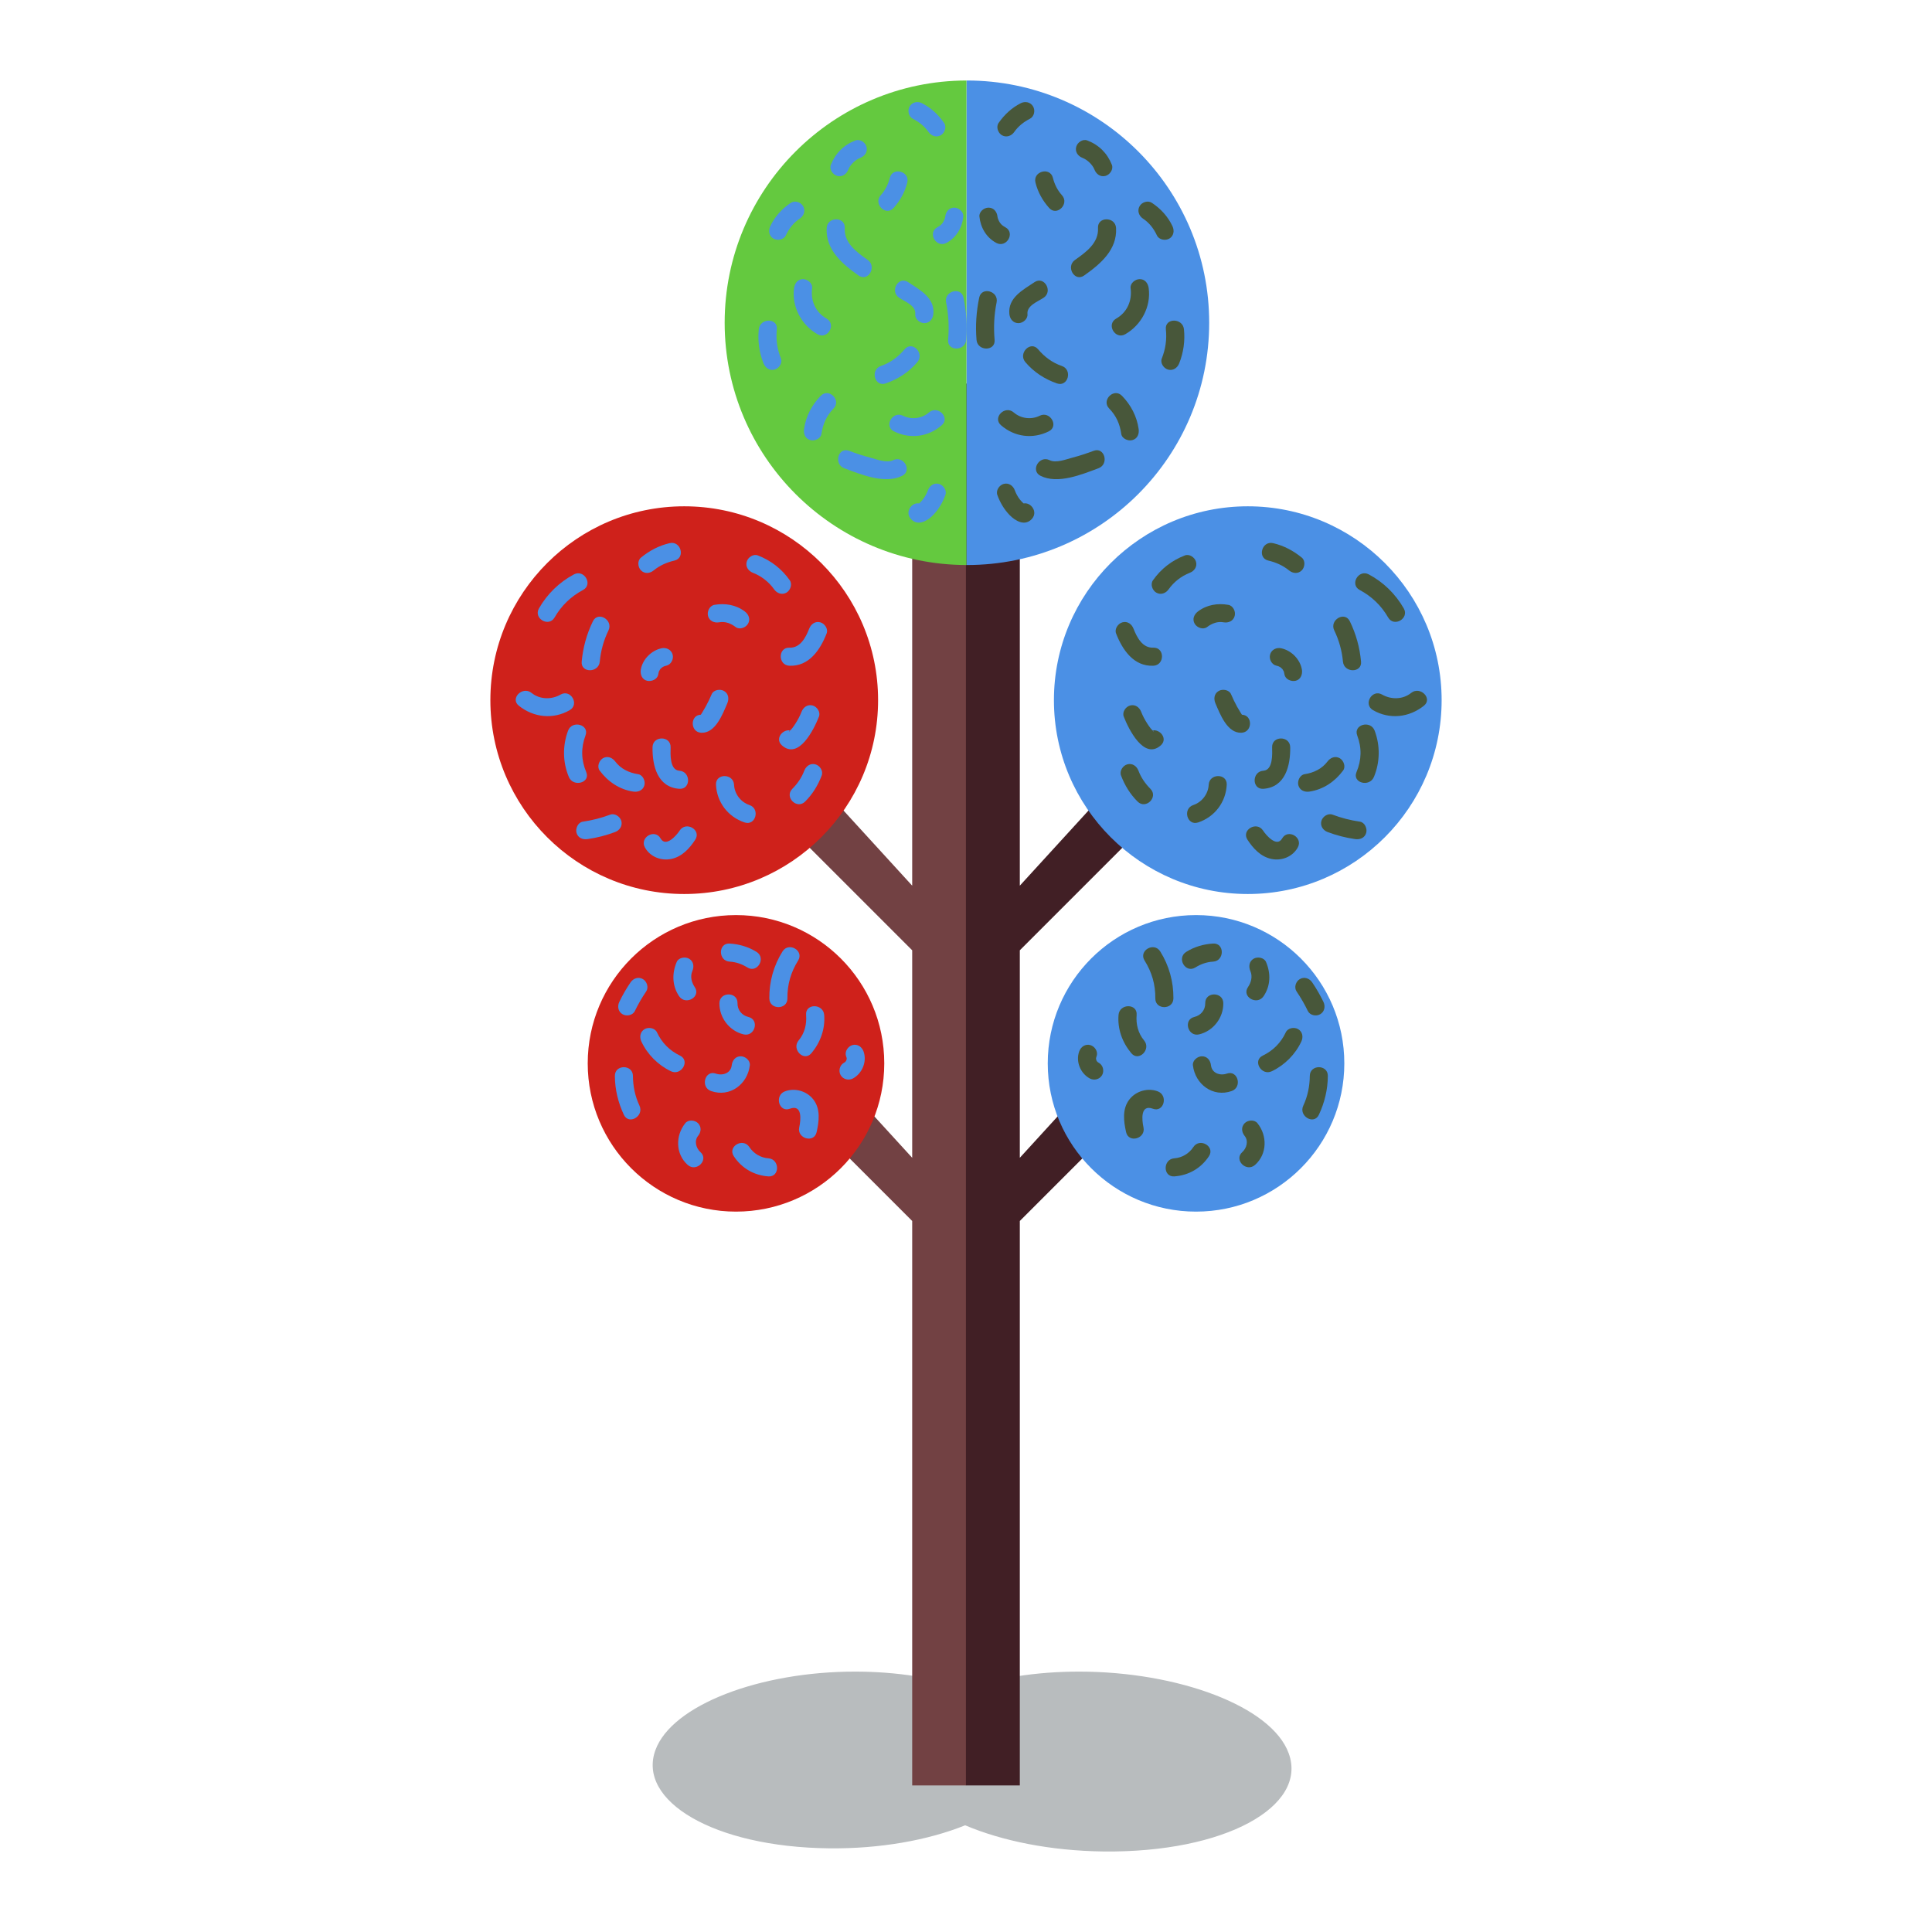 <?xml version="1.0" encoding="UTF-8" standalone="no"?>
<svg
   xmlns:dc="http://purl.org/dc/elements/1.1/"
   xmlns:cc="http://creativecommons.org/ns#"
   xmlns:rdf="http://www.w3.org/1999/02/22-rdf-syntax-ns#"
   xmlns:svg="http://www.w3.org/2000/svg"
   xmlns="http://www.w3.org/2000/svg"
   xmlns:sodipodi="http://sodipodi.sourceforge.net/DTD/sodipodi-0.dtd"
   xmlns:inkscape="http://www.inkscape.org/namespaces/inkscape"
   version="1.1"
   id="downloadSvg"
   x="0px"
   y="0px"
   viewBox="0 0 1200 1200"
   enable-background="new 0 0 1200 1200"
   xml:space="preserve"
   height="256"
   width="256"
   sodipodi:docname="Flat Design Trees Master 2.svg"
   inkscape:version="0.92.3 (2405546, 2018-03-11)"><defs
   id="defs25099" /><sodipodi:namedview
   pagecolor="#ffffff"
   bordercolor="#666666"
   borderopacity="1"
   objecttolerance="10"
   gridtolerance="10"
   guidetolerance="10"
   inkscape:pageopacity="0"
   inkscape:pageshadow="2"
   inkscape:window-width="1920"
   inkscape:window-height="1001"
   id="namedview25097"
   showgrid="false"
   inkscape:zoom="2.6074563"
   inkscape:cx="-27.819542"
   inkscape:cy="99.425187"
   inkscape:window-x="-9"
   inkscape:window-y="-9"
   inkscape:window-maximized="1"
   inkscape:current-layer="downloadSvg" />
<g
   id="g25094"
   style="display:inline">
	<g
   id="g24712"
   style="opacity:0.3">
		<path
   d="m 670.271,1038.264 c -26.797,0 -51.086,3.982 -70.171,10.674 -18.95,-6.75 -42.903,-10.674 -69.097,-10.674 -58.934,0 -113.695,20.697 -123.918,48.783 -11.38,31.325 35.862,60.164 107.72,60.979 32.01,0.371 61.771,-5.092 84.683,-14.301 22.903,9.713 53.05,15.871 85.949,16.257 75.593,0.858 126.964,-28.101 115.013,-60.938 -10.616,-29.284 -68.777,-50.78 -130.179,-50.78 z"
   id="path24710"
   inkscape:connector-curvature="0"
   style="fill:#111d25" />
	</g>
	<polygon
   points="566.58,590.242 566.58,719.118 491.281,636.729 468.117,659.883 566.58,758.364 566.58,1108.973 600.059,1108.973 600.059,238.229 566.58,238.229 566.58,550.106 500.815,478.154 477.66,501.324 "
   id="polygon24714"
   style="fill:#724143" />
	<path
   d="m 549.232,660.477 c 0,50.854 -41.216,92.084 -92.101,92.084 -50.859,0 -92.085,-41.23 -92.085,-92.084 0,-50.87 41.226,-92.102 92.085,-92.102 50.886,0 92.101,41.231 92.101,92.102 z"
   style="fill:#cf211b"
   id="path24716"
   inkscape:connector-curvature="0" />
	<path
   d="m 545.397,434.879 c 0,66.504 -53.923,120.408 -120.41,120.408 -66.503,0 -120.409,-53.904 -120.409,-120.408 0,-66.501 53.906,-120.405 120.409,-120.405 66.488,0 120.41,53.904 120.41,120.405 z"
   style="fill:#cf211b"
   id="path24718"
   inkscape:connector-curvature="0" />
	<polygon
   points="722.34,501.324 699.185,478.154 633.428,550.106 633.428,238.229 599.949,238.229 599.949,1108.973 633.428,1108.973 633.428,758.364 731.908,659.883 708.719,636.729 633.428,719.118 633.428,590.242 "
   id="polygon24720"
   style="fill:#411f25" />
	<path
   d="m 650.775,660.477 c 0,50.854 41.217,92.084 92.102,92.084 50.852,0 92.102,-41.23 92.102,-92.084 0,-50.87 -41.25,-92.102 -92.102,-92.102 -50.885,0 -92.102,41.231 -92.102,92.102 z"
   style="fill:#4b90e5"
   id="path24722"
   inkscape:connector-curvature="0" />
	<path
   d="m 654.611,434.879 c 0,66.504 53.906,120.408 120.418,120.408 66.495,0 120.393,-53.904 120.393,-120.408 0,-66.501 -53.897,-120.405 -120.393,-120.405 -66.511,0 -120.418,53.904 -120.418,120.405 z"
   style="fill:#4b90e5"
   id="path24724"
   inkscape:connector-curvature="0" />
	<path
   d="m 600.57,50 c -0.101,0 -0.192,0 -0.293,0 v 300.953 c 0.101,0 0.192,0 0.293,0 83.104,0 150.48,-67.377 150.48,-150.477 C 751.051,117.376 683.675,50 600.57,50 Z"
   style="fill:#4b90e5"
   id="path24726"
   inkscape:connector-curvature="0" />
	<path
   d="m 450.099,200.477 c 0,82.995 67.208,150.313 150.179,150.477 V 50 c -82.971,0.164 -150.179,67.467 -150.179,150.477 z"
   style="fill:#64c93f"
   id="path24728"
   inkscape:connector-curvature="0" />
	<g
   id="g24910">
		<g
   id="g24732">
			<path
   d="m 513.463,141.627 c -0.755,13.575 9.77,22.4 19.841,29.506 5.899,4.19 11.531,-5.537 5.665,-9.668 -6.823,-4.84 -14.805,-10.526 -14.284,-19.838 0.411,-7.225 -10.828,-7.195 -11.222,0 z"
   style="fill:#4b90e5"
   id="path24730"
   inkscape:connector-curvature="0" />
		</g>
		<g
   id="g24736">
			<path
   d="m 555.007,129.191 c 4.07,-4.545 7.033,-9.815 8.511,-15.768 1.762,-6.987 -9.064,-9.978 -10.827,-2.99 -1.016,4.056 -2.819,7.697 -5.64,10.822 -4.809,5.345 3.113,13.309 7.956,7.936 z"
   style="fill:#4b90e5"
   id="path24734"
   inkscape:connector-curvature="0" />
		</g>
		<g
   id="g24740">
			<path
   d="m 526.908,105.326 c 1.184,-3.036 4.348,-6.084 7.368,-7.256 2.846,-1.095 4.784,-3.773 3.92,-6.913 -0.738,-2.708 -4.037,-5.019 -6.898,-3.909 -7.209,2.756 -12.388,7.936 -15.241,15.102 -1.083,2.828 1.242,6.16 3.919,6.9 3.197,0.873 5.799,-1.098 6.932,-3.924 z"
   style="fill:#4b90e5"
   id="path24738"
   inkscape:connector-curvature="0" />
		</g>
		<g
   id="g24744">
			<path
   d="m 567.008,73.791 c 3.819,1.955 7.201,4.62 9.686,8.158 1.729,2.502 4.901,3.642 7.671,2.043 2.451,-1.467 3.76,-5.197 2.015,-7.669 -3.584,-5.138 -8.116,-9.372 -13.714,-12.214 -2.694,-1.378 -6.085,-0.726 -7.679,1.998 -1.453,2.518 -0.698,6.323 2.021,7.684 z"
   style="fill:#4b90e5"
   id="path24742"
   inkscape:connector-curvature="0" />
		</g>
		<g
   id="g24748">
			<path
   d="m 587.89,150.865 c 6.168,-3.347 9.71,-9.432 10.432,-16.286 0.327,-3.02 -2.812,-5.61 -5.598,-5.61 -3.315,0 -5.313,2.576 -5.623,5.61 -0.101,0.992 -0.755,2.636 -1.611,3.864 -0.789,1.125 -1.821,1.939 -3.273,2.709 -6.371,3.45 -0.697,13.148 5.673,9.713 z"
   style="fill:#4b90e5"
   id="path24746"
   inkscape:connector-curvature="0" />
		</g>
		<g
   id="g24752">
			<path
   d="m 493.194,178.995 c -1.527,11.502 4.574,22.887 14.57,28.603 6.244,3.581 11.926,-6.1 5.656,-9.698 -6.915,-3.938 -10.029,-11.162 -8.988,-18.904 0.395,-3.036 -2.87,-5.598 -5.615,-5.627 -3.356,-0.031 -5.219,2.619 -5.623,5.626 z"
   style="fill:#4b90e5"
   id="path24750"
   inkscape:connector-curvature="0" />
		</g>
		<g
   id="g24756">
			<path
   d="m 550.105,238.155 c 7.662,-2.636 14.478,-7.048 19.706,-13.281 4.616,-5.493 -3.273,-13.487 -7.923,-7.936 -3.994,4.753 -8.888,8.38 -14.763,10.38 -6.78,2.352 -3.876,13.174 2.98,10.837 z"
   style="fill:#4b90e5"
   id="path24754"
   inkscape:connector-curvature="0" />
		</g>
		<g
   id="g24760">
			<path
   d="m 558.439,184.916 c 3.609,2.428 10.6,4.885 10.037,10.172 -0.311,3.034 2.829,5.625 5.623,5.625 3.291,0 5.288,-2.576 5.615,-5.625 1.066,-10.172 -8.502,-15.073 -15.636,-19.84 -6.008,-4.041 -11.623,5.656 -5.639,9.668 z"
   style="fill:#4b90e5"
   id="path24758"
   inkscape:connector-curvature="0" />
		</g>
		<g
   id="g24764">
			<path
   d="m 491.147,126.022 c -5.473,3.643 -9.963,8.542 -12.74,14.523 -1.293,2.738 -0.789,6.056 2.014,7.669 2.426,1.421 6.379,0.74 7.663,-2.014 1.989,-4.249 4.783,-7.875 8.736,-10.48 2.519,-1.689 3.601,-4.975 1.997,-7.684 -1.46,-2.516 -5.135,-3.715 -7.67,-2.014 z"
   style="fill:#4b90e5"
   id="path24762"
   inkscape:connector-curvature="0" />
		</g>
		<g
   id="g24768">
			<path
   d="m 471.298,204.502 c -0.738,7.21 0.252,14.422 2.913,21.142 1.142,2.829 3.751,4.767 6.915,3.924 2.669,-0.712 5.036,-4.085 3.928,-6.913 -2.375,-5.938 -3.189,-11.801 -2.551,-18.152 0.755,-7.165 -10.482,-7.122 -11.205,-10e-4 z"
   style="fill:#4b90e5"
   id="path24766"
   inkscape:connector-curvature="0" />
		</g>
		<g
   id="g24772">
			<path
   d="m 510.231,269.451 c 0.848,-6.025 3.198,-11.311 7.479,-15.692 5.061,-5.138 -2.87,-13.088 -7.932,-7.92 -5.521,5.64 -9.273,12.79 -10.364,20.652 -0.42,2.989 0.705,6.025 3.919,6.869 2.619,0.755 6.471,-0.889 6.898,-3.909 z"
   style="fill:#4b90e5"
   id="path24770"
   inkscape:connector-curvature="0" />
		</g>
		<g
   id="g24776">
			<path
   d="m 524.374,290.83 c 10.424,3.879 25.253,10.081 35.987,4.708 6.454,-3.242 0.797,-12.925 -5.665,-9.698 -3.944,1.985 -10.34,-0.606 -14.335,-1.643 -4.414,-1.154 -8.736,-2.591 -13.025,-4.205 -6.781,-2.517 -9.685,8.336 -2.962,10.838 z"
   style="fill:#4b90e5"
   id="path24774"
   inkscape:connector-curvature="0" />
		</g>
		<g
   id="g24780">
			<path
   d="m 555.242,267.911 c 9.979,4.975 21.292,3.525 29.693,-3.789 5.463,-4.737 -2.526,-12.658 -7.948,-7.921 -4.397,3.805 -10.868,4.633 -16.089,2.029 -6.445,-3.214 -12.127,6.469 -5.656,9.681 z"
   style="fill:#4b90e5"
   id="path24778"
   inkscape:connector-curvature="0" />
		</g>
		<g
   id="g24784">
			<path
   d="m 565.75,322.318 c 4.338,4.782 10.398,1.186 13.932,-2.5 3.407,-3.555 5.832,-7.73 7.494,-12.334 1.066,-2.828 -1.158,-6.143 -3.911,-6.913 -3.122,-0.858 -5.85,1.081 -6.898,3.909 -0.722,1.997 -1.788,3.924 -3.047,5.61 -0.638,0.829 -1.376,1.613 -2.132,2.339 -0.268,0.268 -0.99,0.727 -1.124,1.081 0,0 0.755,-0.149 0.512,-0.149 0.948,0.237 1.896,0.504 2.828,0.756 0.109,0.105 0.193,0.179 0.286,0.267 -4.843,-5.359 -12.783,2.591 -7.94,7.934 z"
   style="fill:#4b90e5"
   id="path24782"
   inkscape:connector-curvature="0" />
		</g>
		<g
   id="g24788">
			<path
   d="m 587.646,187.848 c 1.568,7.697 1.93,15.41 1.242,23.272 -0.588,7.18 10.633,7.136 11.237,0 0.755,-8.866 0.117,-17.572 -1.67,-26.263 -1.434,-7.077 -12.244,-4.086 -10.809,2.991 z"
   style="fill:#4b90e5"
   id="path24786"
   inkscape:connector-curvature="0" />
		</g>
		<g
   id="g24792">
			<path
   d="m 415.915,337.36 c -6.681,1.555 -12.539,4.679 -17.784,8.972 -2.366,1.91 -1.997,5.938 0,7.936 2.308,2.325 5.564,1.941 7.906,0 3.76,-3.063 8.132,-4.989 12.849,-6.084 7.033,-1.629 4.046,-12.466 -2.971,-10.824 z"
   style="fill:#4b90e5"
   id="path24790"
   inkscape:connector-curvature="0" />
		</g>
		<g
   id="g24796">
			<path
   d="m 368.253,385.892 c -3.86,7.979 -6.144,16.225 -6.957,25.05 -0.646,7.165 10.574,7.136 11.237,0 0.604,-6.752 2.459,-13.311 5.405,-19.396 3.139,-6.469 -6.546,-12.169 -9.685,-5.654 z"
   style="fill:#4b90e5"
   id="path24794"
   inkscape:connector-curvature="0" />
		</g>
		<g
   id="g24800">
			<path
   d="m 372.475,478.643 c 5.136,6.869 12.262,11.742 20.864,13.027 2.971,0.46 6.025,-0.738 6.898,-3.906 0.723,-2.65 -0.906,-6.456 -3.928,-6.916 -5.522,-0.813 -10.751,-3.3 -14.166,-7.859 -1.805,-2.43 -4.843,-3.672 -7.672,-2.029 -2.366,1.42 -3.834,5.241 -1.996,7.683 z"
   style="fill:#4b90e5"
   id="path24798"
   inkscape:connector-curvature="0" />
		</g>
		<g
   id="g24804">
			<path
   d="m 435.68,455.133 c 8.778,0.267 13.202,-11.666 16.047,-18.269 1.2,-2.77 0.839,-6.026 -2.015,-7.684 -2.357,-1.392 -6.471,-0.784 -7.67,1.997 -1.142,2.665 -2.367,5.271 -3.785,7.804 -0.655,1.153 -1.318,2.325 -2.031,3.464 -0.285,0.445 -0.546,0.873 -0.814,1.317 -0.914,0.844 -0.848,0.902 0.269,0.164 -7.21,-0.222 -7.21,11 -10e-4,11.207 z"
   style="fill:#4b90e5"
   id="path24802"
   inkscape:connector-curvature="0" />
		</g>
		<g
   id="g24808">
			<path
   d="m 408.849,418.921 c 0.075,-0.533 0.21,-1.022 0.327,-1.555 0.235,-0.932 -0.117,0.119 0.134,-0.384 0.193,-0.387 0.429,-0.756 0.655,-1.127 0.646,-1.081 -0.495,0.313 0.453,-0.533 0.075,-0.088 1.065,-1.021 0.612,-0.65 -0.461,0.398 0.621,-0.386 0.723,-0.445 0.134,-0.088 1.552,-0.68 0.578,-0.34 0.487,-0.178 1.008,-0.295 1.527,-0.43 2.972,-0.636 4.691,-4.085 3.92,-6.913 -0.831,-3.049 -3.937,-4.545 -6.898,-3.895 -6.337,1.378 -11.783,6.854 -12.866,13.281 -0.462,2.888 0.755,6.188 3.919,6.913 2.728,0.608 6.386,-0.827 6.916,-3.922 z"
   style="fill:#4b90e5"
   id="path24806"
   inkscape:connector-curvature="0" />
		</g>
		<g
   id="g24812">
			<path
   d="m 446.675,386.527 c 3.793,-0.695 7.268,0.682 10.247,2.945 2.425,1.836 6.294,0.387 7.671,-2.026 1.687,-2.858 0.428,-5.818 -1.998,-7.669 -5.463,-4.146 -12.262,-5.256 -18.908,-4.088 -2.979,0.548 -4.649,4.176 -3.92,6.914 0.856,3.139 3.92,4.458 6.908,3.924 z"
   style="fill:#4b90e5"
   id="path24810"
   inkscape:connector-curvature="0" />
		</g>
		<g
   id="g24816">
			<path
   d="m 467.715,355.808 c 5.229,2.029 9.887,5.687 13.118,10.245 1.729,2.486 4.9,3.643 7.67,2.027 2.442,-1.436 3.777,-5.195 2.023,-7.684 -5.078,-7.15 -11.666,-12.258 -19.824,-15.411 -2.836,-1.081 -6.168,1.2 -6.906,3.924 -0.882,3.168 1.09,5.788 3.919,6.899 z"
   style="fill:#4b90e5"
   id="path24814"
   inkscape:connector-curvature="0" />
		</g>
		<g
   id="g24820">
			<path
   d="m 490.35,413.501 c 12.203,0.504 19.144,-9.947 23.08,-20.044 1.116,-2.843 -1.2,-6.175 -3.903,-6.915 -3.188,-0.873 -5.807,1.097 -6.915,3.909 -2.106,5.434 -5.556,12.11 -12.262,11.829 -7.226,-0.266 -7.226,10.94 0,11.221 z"
   style="fill:#4b90e5"
   id="path24818"
   inkscape:connector-curvature="0" />
		</g>
		<g
   id="g24824">
			<path
   d="m 485.675,462.98 c 10.524,9.268 20.025,-10.275 22.988,-17.871 1.115,-2.828 -1.201,-6.172 -3.903,-6.913 -3.188,-0.858 -5.791,1.081 -6.915,3.924 -0.982,2.56 -2.309,5.019 -3.794,7.329 -0.646,1.02 -1.343,2.041 -2.099,2.99 -0.369,0.488 -0.99,0.963 -1.258,1.464 -0.58,1.083 -1.368,-0.636 0.99,0.179 0.83,0.488 1.661,0.948 2.484,1.451 -0.177,-0.178 -0.354,-0.342 -0.563,-0.488 -5.387,-4.752 -13.334,3.153 -7.93,7.935 z"
   style="fill:#4b90e5"
   id="path24822"
   inkscape:connector-curvature="0" />
		</g>
		<g
   id="g24828">
			<path
   d="m 444.71,487.451 c 0.529,10.837 7.479,19.957 17.776,23.393 6.873,2.266 9.819,-8.542 2.996,-10.822 -5.388,-1.807 -9.274,-6.914 -9.551,-12.57 -0.369,-7.196 -11.581,-7.239 -11.221,-10e-4 z"
   style="fill:#4b90e5"
   id="path24826"
   inkscape:connector-curvature="0" />
		</g>
		<g
   id="g24832">
			<path
   d="m 500.077,497.875 c 4.633,-4.635 7.998,-10.082 10.306,-16.211 1.066,-2.857 -1.183,-6.175 -3.911,-6.915 -3.155,-0.858 -5.832,1.095 -6.915,3.923 -1.611,4.278 -4.205,8.041 -7.411,11.268 -5.128,5.121 2.794,13.041 7.931,7.935 z"
   style="fill:#4b90e5"
   id="path24830"
   inkscape:connector-curvature="0" />
		</g>
		<g
   id="g24836">
			<path
   d="m 405.298,464.09 c -0.176,11.443 3.005,24.931 16.668,25.85 7.227,0.459 7.201,-10.749 0,-11.223 -6.16,-0.414 -5.505,-10.63 -5.43,-14.627 0.117,-7.224 -11.103,-7.224 -11.238,0 z"
   style="fill:#4b90e5"
   id="path24834"
   inkscape:connector-curvature="0" />
		</g>
		<g
   id="g24840">
			<path
   d="m 400.615,526.447 c 3.265,5.76 9.979,8.381 16.391,7.048 6.622,-1.394 11.297,-6.5 14.839,-11.964 3.936,-6.084 -5.774,-11.695 -9.686,-5.654 -1.846,2.857 -8.586,10.705 -11.842,4.901 -3.567,-6.278 -13.269,-0.623 -9.702,5.669 z"
   style="fill:#4b90e5"
   id="path24838"
   inkscape:connector-curvature="0" />
		</g>
		<g
   id="g24844">
			<path
   d="m 352.845,453.815 c -3.492,9.297 -3.375,19.571 0.461,28.751 2.719,6.574 13.588,3.687 10.818,-2.975 -3.164,-7.61 -3.357,-15.072 -0.453,-22.801 2.543,-6.749 -8.309,-9.681 -10.826,-2.975 z"
   style="fill:#4b90e5"
   id="path24842"
   inkscape:connector-curvature="0" />
		</g>
		<g
   id="g24848">
			<path
   d="m 322.244,438.329 c 9.148,7.329 21.284,8.705 31.607,2.769 6.261,-3.598 0.596,-13.293 -5.674,-9.683 -5.606,3.213 -12.832,3.124 -18.011,-1.021 -5.58,-4.487 -13.562,3.419 -7.922,7.935 z"
   style="fill:#4b90e5"
   id="path24846"
   inkscape:connector-curvature="0" />
		</g>
		<g
   id="g24852">
			<path
   d="m 344.468,383.508 c 4.214,-7.329 10.164,-13.059 17.658,-17.056 6.371,-3.391 0.697,-13.087 -5.682,-9.667 -9.08,4.841 -16.542,12.141 -21.678,21.083 -3.591,6.276 6.102,11.932 9.702,5.64 z"
   style="fill:#4b90e5"
   id="path24850"
   inkscape:connector-curvature="0" />
		</g>
		<g
   id="g24856">
			<path
   d="m 364.988,521.177 c 5.833,-0.843 11.481,-2.28 17.004,-4.366 2.845,-1.036 4.783,-3.776 3.928,-6.9 -0.756,-2.724 -4.063,-4.973 -6.899,-3.922 -5.505,2.07 -11.162,3.523 -17.028,4.366 -3.005,0.444 -4.649,4.249 -3.919,6.899 0.888,3.226 3.876,4.368 6.914,3.923 z"
   style="fill:#4b90e5"
   id="path24854"
   inkscape:connector-curvature="0" />
		</g>
		<g
   id="g24860">
			<path
   d="m 420.321,597.48 c -3.013,7.02 -2.896,14.834 1.511,21.32 4.062,5.921 13.789,0.311 9.685,-5.687 -1.955,-2.901 -2.945,-6.573 -1.493,-9.964 1.183,-2.782 0.831,-6.01 -2.031,-7.684 -2.35,-1.375 -6.472,-0.768 -7.672,2.015 z"
   style="fill:#4b90e5"
   id="path24858"
   inkscape:connector-curvature="0" />
		</g>
		<g
   id="g24864">
			<path
   d="m 398.357,646.885 c 3.761,8.038 10.349,14.641 18.338,18.477 6.471,3.109 12.17,-6.574 5.674,-9.698 -6.487,-3.124 -11.255,-7.95 -14.302,-14.433 -1.275,-2.756 -5.245,-3.465 -7.688,-2.029 -2.81,1.656 -3.297,4.93 -2.022,7.683 z"
   style="fill:#4b90e5"
   id="path24862"
   inkscape:connector-curvature="0" />
		</g>
		<g
   id="g24868">
			<path
   d="m 397.183,686.725 c -2.736,-5.818 -4.012,-12.037 -4.054,-18.462 -0.059,-7.209 -11.279,-7.224 -11.221,0 0.059,8.468 1.997,16.478 5.581,24.146 3.064,6.544 12.748,0.83 9.694,-5.684 z"
   style="fill:#4b90e5"
   id="path24866"
   inkscape:connector-curvature="0" />
		</g>
		<g
   id="g24872">
			<path
   d="m 394.329,627.949 c 2.039,-4.221 4.381,-8.262 7.017,-12.141 1.703,-2.516 0.47,-6.217 -2.015,-7.669 -2.786,-1.628 -5.967,-0.503 -7.68,2.029 -2.627,3.85 -4.959,7.892 -6.99,12.125 -1.318,2.724 -0.756,6.07 2.014,7.669 2.442,1.45 6.337,0.726 7.654,-2.013 z"
   style="fill:#4b90e5"
   id="path24870"
   inkscape:connector-curvature="0" />
		</g>
		<g
   id="g24876">
			<path
   d="m 453.195,597.288 c 3.995,0.222 7.638,1.525 11.028,3.628 6.16,3.818 11.8,-5.893 5.656,-9.698 -5.086,-3.153 -10.734,-4.796 -16.685,-5.165 -7.224,-0.431 -7.2,10.806 10e-4,11.235 z"
   style="fill:#4b90e5"
   id="path24874"
   inkscape:connector-curvature="0" />
		</g>
		<g
   id="g24880">
			<path
   d="m 446.842,623.064 c -0.134,9.016 6.22,17.337 15.023,19.408 7.05,1.659 10.021,-9.163 2.996,-10.809 -4.104,-0.976 -6.874,-4.366 -6.781,-8.6 0.117,-7.209 -11.12,-7.209 -11.238,10e-4 z"
   style="fill:#4b90e5"
   id="path24878"
   inkscape:connector-curvature="0" />
		</g>
		<g
   id="g24884">
			<path
   d="m 441.647,677.664 c 11.725,4.115 22.71,-4.248 24.087,-15.989 0.335,-3.005 -2.846,-5.597 -5.615,-5.597 -3.332,0 -5.271,2.563 -5.623,5.597 -0.563,4.975 -5.716,6.603 -9.878,5.153 -6.823,-2.4 -9.752,8.453 -2.971,10.836 z"
   style="fill:#4b90e5"
   id="path24882"
   inkscape:connector-curvature="0" />
		</g>
		<g
   id="g24888">
			<path
   d="m 503.987,654.154 c 5.606,-6.723 8.611,-14.968 7.932,-23.791 -0.604,-7.138 -11.825,-7.211 -11.238,0 0.462,5.787 -0.855,11.324 -4.641,15.871 -4.582,5.506 3.314,13.473 7.947,7.92 z"
   style="fill:#4b90e5"
   id="path24886"
   inkscape:connector-curvature="0" />
		</g>
		<g
   id="g24892">
			<path
   d="m 486.044,590.938 c -5.521,8.81 -8.309,18.801 -8.199,29.195 0.084,7.209 11.305,7.225 11.229,0 -0.101,-8.544 2.132,-16.301 6.663,-23.539 3.836,-6.146 -5.857,-11.756 -9.693,-5.656 z"
   style="fill:#4b90e5"
   id="path24890"
   inkscape:connector-curvature="0" />
		</g>
		<g
   id="g24896">
			<path
   d="m 529.837,669.832 c 5.741,-3.153 8.796,-10.556 6.513,-16.805 -1.04,-2.84 -3.802,-4.767 -6.898,-3.906 -2.736,0.754 -4.977,4.026 -3.928,6.885 0.151,0.354 0.252,0.693 0.344,1.08 -0.15,-0.594 -0.092,-0.237 0.017,0.146 0.084,0.296 -0.017,0.814 0.084,0.149 -0.066,0.46 -0.201,0.917 -0.352,1.361 -0.294,0.8 0.327,-0.562 -0.135,0.164 -0.042,0.088 -0.604,0.961 -0.336,0.577 0.336,-0.489 -0.671,0.533 -0.15,0.161 0.386,-0.281 -0.831,0.489 -0.831,0.489 -2.652,1.451 -3.509,5.109 -2.015,7.684 1.585,2.665 5.01,3.465 7.687,2.015 z"
   style="fill:#4b90e5"
   id="path24894"
   inkscape:connector-curvature="0" />
		</g>
		<g
   id="g24900">
			<path
   d="m 490.576,688.663 c 7.848,-2.946 6.882,6.854 5.842,11.534 -1.536,7.047 9.282,10.052 10.81,2.975 1.511,-6.811 2.534,-14.404 -2.09,-20.313 -4.037,-5.195 -11.381,-7.326 -17.566,-5.019 -6.698,2.489 -3.794,13.342 3.004,10.823 z"
   style="fill:#4b90e5"
   id="path24898"
   inkscape:connector-curvature="0" />
		</g>
		<g
   id="g24904">
			<path
   d="m 455.764,718.141 c 4.918,7.49 12.572,11.889 21.485,12.539 7.209,0.488 7.184,-10.718 0,-11.236 -4.801,-0.342 -9.165,-2.961 -11.801,-6.975 -3.953,-6.009 -13.679,-0.413 -9.684,5.672 z"
   style="fill:#4b90e5"
   id="path24902"
   inkscape:connector-curvature="0" />
		</g>
		<g
   id="g24908">
			<path
   d="m 425.643,697.635 c -6.161,7.654 -6.144,19.114 1.493,25.908 5.371,4.782 13.336,-3.124 7.932,-7.949 -2.694,-2.414 -3.995,-6.929 -1.511,-10.038 1.947,-2.369 2.3,-5.581 0,-7.921 -1.922,-1.983 -6.009,-2.369 -7.914,0 z"
   style="fill:#4b90e5"
   id="path24906"
   inkscape:connector-curvature="0" />
		</g>
	</g>
	<g
   id="g25092">
		<g
   id="g24914">
			<path
   d="m 693.209,141.627 c 0.756,13.575 -9.777,22.4 -19.84,29.506 -5.926,4.19 -11.549,-5.537 -5.683,-9.668 6.841,-4.84 14.813,-10.526 14.302,-19.838 -0.42,-7.225 10.801,-7.195 11.221,0 z"
   id="path24912"
   inkscape:connector-curvature="0"
   style="fill:#48573a" />
		</g>
		<g
   id="g24918">
			<path
   d="m 651.665,129.191 c -4.07,-4.545 -7.032,-9.815 -8.51,-15.768 -1.763,-6.987 9.039,-9.978 10.817,-2.99 1.008,4.056 2.813,7.697 5.624,10.822 4.818,5.345 -3.105,13.309 -7.931,7.936 z"
   id="path24916"
   inkscape:connector-curvature="0"
   style="fill:#48573a" />
		</g>
		<g
   id="g24922">
			<path
   d="m 679.781,105.326 c -1.201,-3.036 -4.373,-6.084 -7.402,-7.256 -2.846,-1.095 -4.784,-3.773 -3.912,-6.913 0.739,-2.708 4.046,-5.019 6.883,-3.909 7.226,2.756 12.412,7.936 15.249,15.102 1.1,2.828 -1.226,6.16 -3.919,6.9 -3.19,0.873 -5.791,-1.098 -6.899,-3.924 z"
   id="path24920"
   inkscape:connector-curvature="0"
   style="fill:#48573a" />
		</g>
		<g
   id="g24926">
			<path
   d="m 639.655,73.791 c -3.844,1.955 -7.192,4.62 -9.677,8.158 -1.721,2.502 -4.918,3.642 -7.688,2.043 -2.442,-1.467 -3.743,-5.197 -2.015,-7.669 3.584,-5.138 8.133,-9.372 13.723,-12.214 2.686,-1.378 6.085,-0.726 7.671,1.998 1.47,2.518 0.697,6.323 -2.014,7.684 z"
   id="path24924"
   inkscape:connector-curvature="0"
   style="fill:#48573a" />
		</g>
		<g
   id="g24930">
			<path
   d="m 618.783,150.865 c -6.178,-3.347 -9.693,-9.432 -10.441,-16.286 -0.335,-3.02 2.804,-5.61 5.615,-5.61 3.29,0 5.287,2.576 5.598,5.61 0.101,0.992 0.764,2.636 1.611,3.864 0.798,1.125 1.838,1.939 3.273,2.709 6.362,3.45 0.713,13.148 -5.656,9.713 z"
   id="path24928"
   inkscape:connector-curvature="0"
   style="fill:#48573a" />
		</g>
		<g
   id="g24934">
			<path
   d="m 713.478,178.995 c 1.511,11.502 -4.574,22.887 -14.569,28.603 -6.262,3.581 -11.936,-6.1 -5.657,-9.698 6.898,-3.938 10.004,-11.162 8.988,-18.904 -0.419,-3.036 2.87,-5.598 5.606,-5.627 3.365,-0.031 5.228,2.619 5.632,5.626 z"
   id="path24932"
   inkscape:connector-curvature="0"
   style="fill:#48573a" />
		</g>
		<g
   id="g24938">
			<path
   d="m 656.533,238.155 c -7.638,-2.636 -14.444,-7.048 -19.706,-13.281 -4.591,-5.493 3.307,-13.487 7.939,-7.936 4.012,4.753 8.88,8.38 14.771,10.38 6.781,2.352 3.869,13.174 -3.004,10.837 z"
   id="path24936"
   inkscape:connector-curvature="0"
   style="fill:#48573a" />
		</g>
		<g
   id="g24942">
			<path
   d="m 648.232,184.916 c -3.617,2.428 -10.6,4.885 -10.055,10.172 0.311,3.034 -2.811,5.625 -5.598,5.625 -3.314,0 -5.313,-2.576 -5.64,-5.625 -1.049,-10.172 8.527,-15.073 15.619,-19.84 6.01,-4.041 11.642,5.656 5.674,9.668 z"
   id="path24940"
   inkscape:connector-curvature="0"
   style="fill:#48573a" />
		</g>
		<g
   id="g24946">
			<path
   d="m 715.517,126.022 c 5.48,3.643 9.962,8.542 12.749,14.523 1.275,2.738 0.78,6.056 -1.998,7.669 -2.442,1.421 -6.412,0.74 -7.688,-2.014 -1.98,-4.249 -4.792,-7.875 -8.736,-10.48 -2.526,-1.689 -3.593,-4.975 -2.006,-7.684 1.46,-2.516 5.136,-3.715 7.679,-2.014 z"
   id="path24944"
   inkscape:connector-curvature="0"
   style="fill:#48573a" />
		</g>
		<g
   id="g24950">
			<path
   d="m 735.374,204.502 c 0.738,7.21 -0.269,14.422 -2.938,21.142 -1.125,2.829 -3.743,4.767 -6.907,3.924 -2.686,-0.712 -5.053,-4.085 -3.911,-6.913 2.35,-5.938 3.181,-11.801 2.526,-18.152 -0.721,-7.165 10.5,-7.122 11.23,-10e-4 z"
   id="path24948"
   inkscape:connector-curvature="0"
   style="fill:#48573a" />
		</g>
		<g
   id="g24954">
			<path
   d="m 696.415,269.451 c -0.822,-6.025 -3.164,-11.311 -7.47,-15.692 -5.068,-5.138 2.887,-13.088 7.932,-7.92 5.521,5.64 9.266,12.79 10.364,20.652 0.411,2.989 -0.713,6.025 -3.911,6.869 -2.635,0.755 -6.478,-0.889 -6.915,-3.909 z"
   id="path24952"
   inkscape:connector-curvature="0"
   style="fill:#48573a" />
		</g>
		<g
   id="g24958">
			<path
   d="m 682.307,290.83 c -10.432,3.879 -25.27,10.081 -36.013,4.708 -6.462,-3.242 -0.789,-12.925 5.682,-9.698 3.937,1.985 10.314,-0.606 14.318,-1.643 4.406,-1.154 8.745,-2.591 13.042,-4.205 6.781,-2.517 9.693,8.336 2.971,10.838 z"
   id="path24956"
   inkscape:connector-curvature="0"
   style="fill:#48573a" />
		</g>
		<g
   id="g24962">
			<path
   d="m 651.43,267.911 c -9.979,4.975 -21.275,3.525 -29.685,-3.789 -5.48,-4.737 2.484,-12.658 7.932,-7.921 4.397,3.805 10.852,4.633 16.097,2.029 6.42,-3.214 12.127,6.469 5.656,9.681 z"
   id="path24960"
   inkscape:connector-curvature="0"
   style="fill:#48573a" />
		</g>
		<g
   id="g24966">
			<path
   d="m 640.914,322.318 c -4.348,4.782 -10.39,1.186 -13.932,-2.5 -3.398,-3.555 -5.816,-7.73 -7.503,-12.334 -1.05,-2.828 1.149,-6.143 3.911,-6.913 3.139,-0.858 5.857,1.081 6.907,3.909 0.729,1.997 1.763,3.924 3.038,5.61 0.654,0.829 1.393,1.613 2.148,2.339 0.252,0.268 0.99,0.727 1.125,1.081 0,0 -0.756,-0.149 -0.521,-0.149 -0.947,0.237 -1.896,0.504 -2.828,0.756 -0.117,0.105 -0.201,0.179 -0.276,0.267 4.843,-5.359 12.774,2.591 7.931,7.934 z"
   id="path24964"
   inkscape:connector-curvature="0"
   style="fill:#48573a" />
		</g>
		<g
   id="g24970">
			<path
   d="m 619.001,187.848 c -1.569,7.697 -1.905,15.41 -1.242,23.272 0.612,7.18 -10.616,7.136 -11.221,0 -0.739,-8.866 -0.135,-17.572 1.661,-26.263 1.452,-7.077 12.254,-4.086 10.802,2.991 z"
   id="path24968"
   inkscape:connector-curvature="0"
   style="fill:#48573a" />
		</g>
		<g
   id="g24974">
			<path
   d="m 790.757,337.36 c 6.647,1.555 12.539,4.679 17.793,8.972 2.358,1.91 1.98,5.938 0,7.936 -2.325,2.325 -5.581,1.941 -7.948,0 -3.734,-3.063 -8.133,-4.989 -12.824,-6.084 -7.042,-1.629 -4.038,-12.466 2.979,-10.824 z"
   id="path24972"
   inkscape:connector-curvature="0"
   style="fill:#48573a" />
		</g>
		<g
   id="g24978">
			<path
   d="m 838.41,385.892 c 3.869,7.979 6.144,16.225 6.958,25.05 0.654,7.165 -10.566,7.136 -11.237,0 -0.621,-6.752 -2.451,-13.311 -5.405,-19.396 -3.139,-6.469 6.529,-12.169 9.684,-5.654 z"
   id="path24976"
   inkscape:connector-curvature="0"
   style="fill:#48573a" />
		</g>
		<g
   id="g24982">
			<path
   d="m 834.189,478.643 c -5.137,6.869 -12.271,11.742 -20.856,13.027 -2.987,0.46 -6.025,-0.738 -6.898,-3.906 -0.73,-2.65 0.897,-6.456 3.919,-6.916 5.522,-0.813 10.734,-3.3 14.167,-7.859 1.813,-2.43 4.835,-3.672 7.671,-2.029 2.383,1.42 3.835,5.241 1.997,7.683 z"
   id="path24980"
   inkscape:connector-curvature="0"
   style="fill:#48573a" />
		</g>
		<g
   id="g24986">
			<path
   d="m 770.976,455.133 c -8.762,0.267 -13.193,-11.666 -16.047,-18.269 -1.184,-2.77 -0.848,-6.026 2.015,-7.684 2.366,-1.392 6.479,-0.784 7.67,1.997 1.15,2.665 2.384,5.271 3.785,7.804 0.664,1.153 1.335,2.325 2.049,3.464 0.276,0.445 0.545,0.873 0.822,1.317 0.906,0.844 0.806,0.902 -0.294,0.164 7.243,-0.222 7.225,11 0,11.207 z"
   id="path24984"
   inkscape:connector-curvature="0"
   style="fill:#48573a" />
		</g>
		<g
   id="g24990">
			<path
   d="m 797.815,418.921 c -0.084,-0.533 -0.202,-1.022 -0.336,-1.555 -0.243,-0.932 0.134,0.119 -0.117,-0.384 -0.227,-0.387 -0.437,-0.756 -0.672,-1.127 -0.646,-1.081 0.504,0.313 -0.462,-0.533 -0.066,-0.088 -1.065,-1.021 -0.587,-0.65 0.444,0.398 -0.604,-0.386 -0.738,-0.445 -0.135,-0.088 -1.562,-0.68 -0.563,-0.34 -0.504,-0.178 -1.024,-0.295 -1.527,-0.43 -2.979,-0.636 -4.708,-4.085 -3.937,-6.913 0.84,-3.049 3.953,-4.545 6.916,-3.895 6.336,1.378 11.766,6.854 12.849,13.281 0.47,2.888 -0.755,6.188 -3.928,6.913 -2.71,0.608 -6.36,-0.827 -6.898,-3.922 z"
   id="path24988"
   inkscape:connector-curvature="0"
   style="fill:#48573a" />
		</g>
		<g
   id="g24994">
			<path
   d="m 759.973,386.527 c -3.769,-0.695 -7.251,0.682 -10.239,2.945 -2.417,1.836 -6.277,0.387 -7.671,-2.026 -1.687,-2.858 -0.402,-5.818 2.015,-7.669 5.446,-4.146 12.253,-5.256 18.875,-4.088 2.987,0.548 4.691,4.176 3.919,6.914 -0.84,3.139 -3.92,4.458 -6.899,3.924 z"
   id="path24992"
   inkscape:connector-curvature="0"
   style="fill:#48573a" />
		</g>
		<g
   id="g24998">
			<path
   d="m 738.924,355.808 c -5.212,2.029 -9.861,5.687 -13.084,10.245 -1.737,2.486 -4.901,3.643 -7.671,2.027 -2.459,-1.436 -3.794,-5.195 -2.031,-7.684 5.061,-7.15 11.666,-12.258 19.807,-15.411 2.828,-1.081 6.144,1.2 6.916,3.924 0.871,3.168 -1.091,5.788 -3.937,6.899 z"
   id="path24996"
   inkscape:connector-curvature="0"
   style="fill:#48573a" />
		</g>
		<g
   id="g25002">
			<path
   d="m 716.314,413.501 c -12.195,0.504 -19.169,-9.947 -23.098,-20.044 -1.091,-2.843 1.218,-6.175 3.929,-6.915 3.181,-0.873 5.799,1.097 6.882,3.909 2.132,5.434 5.581,12.11 12.287,11.829 7.226,-0.266 7.226,10.94 0,11.221 z"
   id="path25000"
   inkscape:connector-curvature="0"
   style="fill:#48573a" />
		</g>
		<g
   id="g25006">
			<path
   d="m 720.964,462.98 c -10.508,9.268 -20.017,-10.275 -22.979,-17.871 -1.107,-2.828 1.2,-6.172 3.928,-6.913 3.164,-0.858 5.791,1.081 6.882,3.924 1.007,2.56 2.325,5.019 3.811,7.329 0.663,1.02 1.359,2.041 2.115,2.99 0.353,0.488 0.99,0.963 1.259,1.464 0.579,1.083 1.359,-0.636 -1.008,0.179 -0.83,0.488 -1.645,0.948 -2.476,1.451 0.177,-0.178 0.361,-0.342 0.537,-0.488 5.405,-4.752 13.377,3.153 7.931,7.935 z"
   id="path25004"
   inkscape:connector-curvature="0"
   style="fill:#48573a" />
		</g>
		<g
   id="g25010">
			<path
   d="m 761.945,487.451 c -0.537,10.837 -7.479,19.957 -17.768,23.393 -6.882,2.266 -9.811,-8.542 -2.988,-10.822 5.389,-1.807 9.266,-6.914 9.551,-12.57 0.336,-7.196 11.591,-7.239 11.205,-10e-4 z"
   id="path25008"
   inkscape:connector-curvature="0"
   style="fill:#48573a" />
		</g>
		<g
   id="g25014">
			<path
   d="m 706.587,497.875 c -4.649,-4.635 -7.989,-10.082 -10.298,-16.211 -1.066,-2.857 1.184,-6.175 3.902,-6.915 3.156,-0.858 5.824,1.095 6.916,3.923 1.603,4.278 4.205,8.041 7.419,11.268 5.12,5.121 -2.828,13.041 -7.939,7.935 z"
   id="path25012"
   inkscape:connector-curvature="0"
   style="fill:#48573a" />
		</g>
		<g
   id="g25018">
			<path
   d="m 801.374,464.09 c 0.176,11.443 -3.013,24.931 -16.702,25.85 -7.2,0.459 -7.167,-10.749 0,-11.223 6.169,-0.414 5.539,-10.63 5.464,-14.627 -0.134,-7.224 11.103,-7.224 11.238,0 z"
   id="path25016"
   inkscape:connector-curvature="0"
   style="fill:#48573a" />
		</g>
		<g
   id="g25022">
			<path
   d="m 806.031,526.447 c -3.239,5.76 -9.962,8.381 -16.357,7.048 -6.63,-1.394 -11.321,-6.5 -14.863,-11.964 -3.928,-6.084 5.791,-11.695 9.693,-5.654 1.855,2.857 8.578,10.705 11.852,4.901 3.566,-6.278 13.259,-0.623 9.675,5.669 z"
   id="path25020"
   inkscape:connector-curvature="0"
   style="fill:#48573a" />
		</g>
		<g
   id="g25026">
			<path
   d="m 853.819,453.815 c 3.5,9.297 3.366,19.571 -0.453,28.751 -2.744,6.574 -13.596,3.687 -10.826,-2.975 3.188,-7.61 3.365,-15.072 0.444,-22.801 -2.525,-6.749 8.292,-9.681 10.835,-2.975 z"
   id="path25024"
   inkscape:connector-curvature="0"
   style="fill:#48573a" />
		</g>
		<g
   id="g25030">
			<path
   d="m 884.428,438.329 c -9.165,7.329 -21.309,8.705 -31.607,2.769 -6.269,-3.598 -0.629,-13.293 5.648,-9.683 5.615,3.213 12.857,3.124 18.02,-1.021 5.58,-4.487 13.562,3.419 7.939,7.935 z"
   id="path25028"
   inkscape:connector-curvature="0"
   style="fill:#48573a" />
		</g>
		<g
   id="g25034">
			<path
   d="m 862.188,383.508 c -4.205,-7.329 -10.155,-13.059 -17.65,-17.056 -6.361,-3.391 -0.705,-13.087 5.674,-9.667 9.089,4.841 16.55,12.141 21.687,21.083 3.599,6.276 -6.094,11.932 -9.711,5.64 z"
   id="path25032"
   inkscape:connector-curvature="0"
   style="fill:#48573a" />
		</g>
		<g
   id="g25038">
			<path
   d="m 841.684,521.177 c -5.833,-0.843 -11.489,-2.28 -17.037,-4.366 -2.828,-1.036 -4.759,-3.776 -3.911,-6.9 0.756,-2.724 4.054,-4.973 6.899,-3.922 5.521,2.07 11.195,3.523 17.028,4.366 3.013,0.444 4.658,4.249 3.919,6.899 -0.872,3.226 -3.894,4.368 -6.898,3.923 z"
   id="path25036"
   inkscape:connector-curvature="0"
   style="fill:#48573a" />
		</g>
		<g
   id="g25042">
			<path
   d="m 786.343,597.48 c 3.021,7.02 2.903,14.834 -1.536,21.32 -4.045,5.921 -13.772,0.311 -9.668,-5.687 1.963,-2.901 2.962,-6.573 1.493,-9.964 -1.183,-2.782 -0.813,-6.01 2.031,-7.684 2.351,-1.375 6.454,-0.768 7.68,2.015 z"
   id="path25040"
   inkscape:connector-curvature="0"
   style="fill:#48573a" />
		</g>
		<g
   id="g25046">
			<path
   d="m 808.298,646.885 c -3.76,8.038 -10.349,14.641 -18.33,18.477 -6.471,3.109 -12.169,-6.574 -5.656,-9.698 6.471,-3.124 11.255,-7.95 14.301,-14.433 1.259,-2.756 5.212,-3.465 7.671,-2.029 2.803,1.656 3.289,4.93 2.014,7.683 z"
   id="path25044"
   inkscape:connector-curvature="0"
   style="fill:#48573a" />
		</g>
		<g
   id="g25050">
			<path
   d="m 809.498,686.725 c 2.728,-5.818 3.986,-12.037 4.045,-18.462 0.042,-7.209 11.246,-7.224 11.204,0 -0.042,8.468 -1.997,16.478 -5.563,24.146 -3.065,6.544 -12.749,0.83 -9.686,-5.684 z"
   id="path25048"
   inkscape:connector-curvature="0"
   style="fill:#48573a" />
		</g>
		<g
   id="g25054">
			<path
   d="m 812.326,627.949 c -2.039,-4.221 -4.364,-8.262 -7,-12.141 -1.703,-2.516 -0.494,-6.217 2.006,-7.669 2.77,-1.628 5.968,-0.503 7.688,2.029 2.618,3.85 4.943,7.892 6.991,12.125 1.301,2.724 0.738,6.07 -2.015,7.669 -2.458,1.45 -6.336,0.726 -7.67,-2.013 z"
   id="path25052"
   inkscape:connector-curvature="0"
   style="fill:#48573a" />
		</g>
		<g
   id="g25058">
			<path
   d="m 753.477,597.288 c -3.994,0.222 -7.637,1.525 -11.027,3.628 -6.16,3.818 -11.801,-5.893 -5.657,-9.698 5.077,-3.153 10.718,-4.796 16.685,-5.165 7.208,-0.431 7.191,10.806 -10e-4,11.235 z"
   id="path25056"
   inkscape:connector-curvature="0"
   style="fill:#48573a" />
		</g>
		<g
   id="g25062">
			<path
   d="m 759.813,623.064 c 0.159,9.016 -6.202,17.337 -15.023,19.408 -7.032,1.659 -10.013,-9.163 -2.996,-10.809 4.121,-0.976 6.882,-4.366 6.798,-8.6 -0.117,-7.209 11.121,-7.209 11.221,10e-4 z"
   id="path25060"
   inkscape:connector-curvature="0"
   style="fill:#48573a" />
		</g>
		<g
   id="g25066">
			<path
   d="m 765.008,677.664 c -11.707,4.115 -22.693,-4.248 -24.069,-15.989 -0.345,-3.005 2.845,-5.597 5.606,-5.597 3.331,0 5.262,2.563 5.614,5.597 0.579,4.975 5.732,6.603 9.878,5.153 6.823,-2.4 9.752,8.453 2.971,10.836 z"
   id="path25064"
   inkscape:connector-curvature="0"
   style="fill:#48573a" />
		</g>
		<g
   id="g25070">
			<path
   d="m 702.668,654.154 c -5.599,-6.723 -8.637,-14.968 -7.923,-23.791 0.596,-7.138 11.816,-7.211 11.237,0 -0.47,5.787 0.873,11.324 4.633,15.871 4.591,5.506 -3.314,13.473 -7.947,7.92 z"
   id="path25068"
   inkscape:connector-curvature="0"
   style="fill:#48573a" />
		</g>
		<g
   id="g25074">
			<path
   d="m 720.628,590.938 c 5.522,8.81 8.283,18.801 8.199,29.195 -0.101,7.209 -11.313,7.225 -11.237,0 0.101,-8.544 -2.132,-16.301 -6.681,-23.539 -3.844,-6.146 5.866,-11.756 9.719,-5.656 z"
   id="path25072"
   inkscape:connector-curvature="0"
   style="fill:#48573a" />
		</g>
		<g
   id="g25078">
			<path
   d="m 676.844,669.832 c -5.774,-3.153 -8.821,-10.556 -6.521,-16.805 1.032,-2.84 3.785,-4.767 6.882,-3.906 2.753,0.754 4.985,4.026 3.919,6.885 -0.134,0.354 -0.234,0.693 -0.335,1.08 0.143,-0.594 0.101,-0.237 0,0.146 -0.109,0.296 0,0.814 -0.093,0.149 0.076,0.46 0.21,0.917 0.353,1.361 0.302,0.8 -0.353,-0.562 0.109,0.164 0.059,0.088 0.638,0.961 0.369,0.577 -0.344,-0.489 0.638,0.533 0.151,0.161 -0.387,-0.281 0.822,0.489 0.822,0.489 2.652,1.451 3.5,5.109 2.014,7.684 -1.569,2.665 -5.019,3.465 -7.67,2.015 z"
   id="path25076"
   inkscape:connector-curvature="0"
   style="fill:#48573a" />
		</g>
		<g
   id="g25082">
			<path
   d="m 716.096,688.663 c -7.847,-2.946 -6.873,6.854 -5.866,11.534 1.561,7.047 -9.266,10.052 -10.802,2.975 -1.502,-6.811 -2.518,-14.404 2.082,-20.313 4.062,-5.195 11.389,-7.326 17.557,-5.019 6.722,2.489 3.827,13.342 -2.971,10.823 z"
   id="path25080"
   inkscape:connector-curvature="0"
   style="fill:#48573a" />
		</g>
		<g
   id="g25086">
			<path
   d="m 750.9,718.141 c -4.918,7.49 -12.581,11.889 -21.485,12.539 -7.21,0.488 -7.192,-10.718 0,-11.236 4.784,-0.342 9.165,-2.961 11.792,-6.975 3.936,-6.009 13.68,-0.413 9.693,5.672 z"
   id="path25084"
   inkscape:connector-curvature="0"
   style="fill:#48573a" />
		</g>
		<g
   id="g25090">
			<path
   d="m 781.014,697.635 c 6.185,7.654 6.143,19.114 -1.478,25.908 -5.38,4.782 -13.353,-3.124 -7.939,-7.949 2.694,-2.414 3.995,-6.929 1.485,-10.038 -1.914,-2.369 -2.3,-5.581 0,-7.921 1.947,-1.983 6.034,-2.369 7.932,0 z"
   id="path25088"
   inkscape:connector-curvature="0"
   style="fill:#48573a" />
		</g>
	</g>
</g>
</svg>
